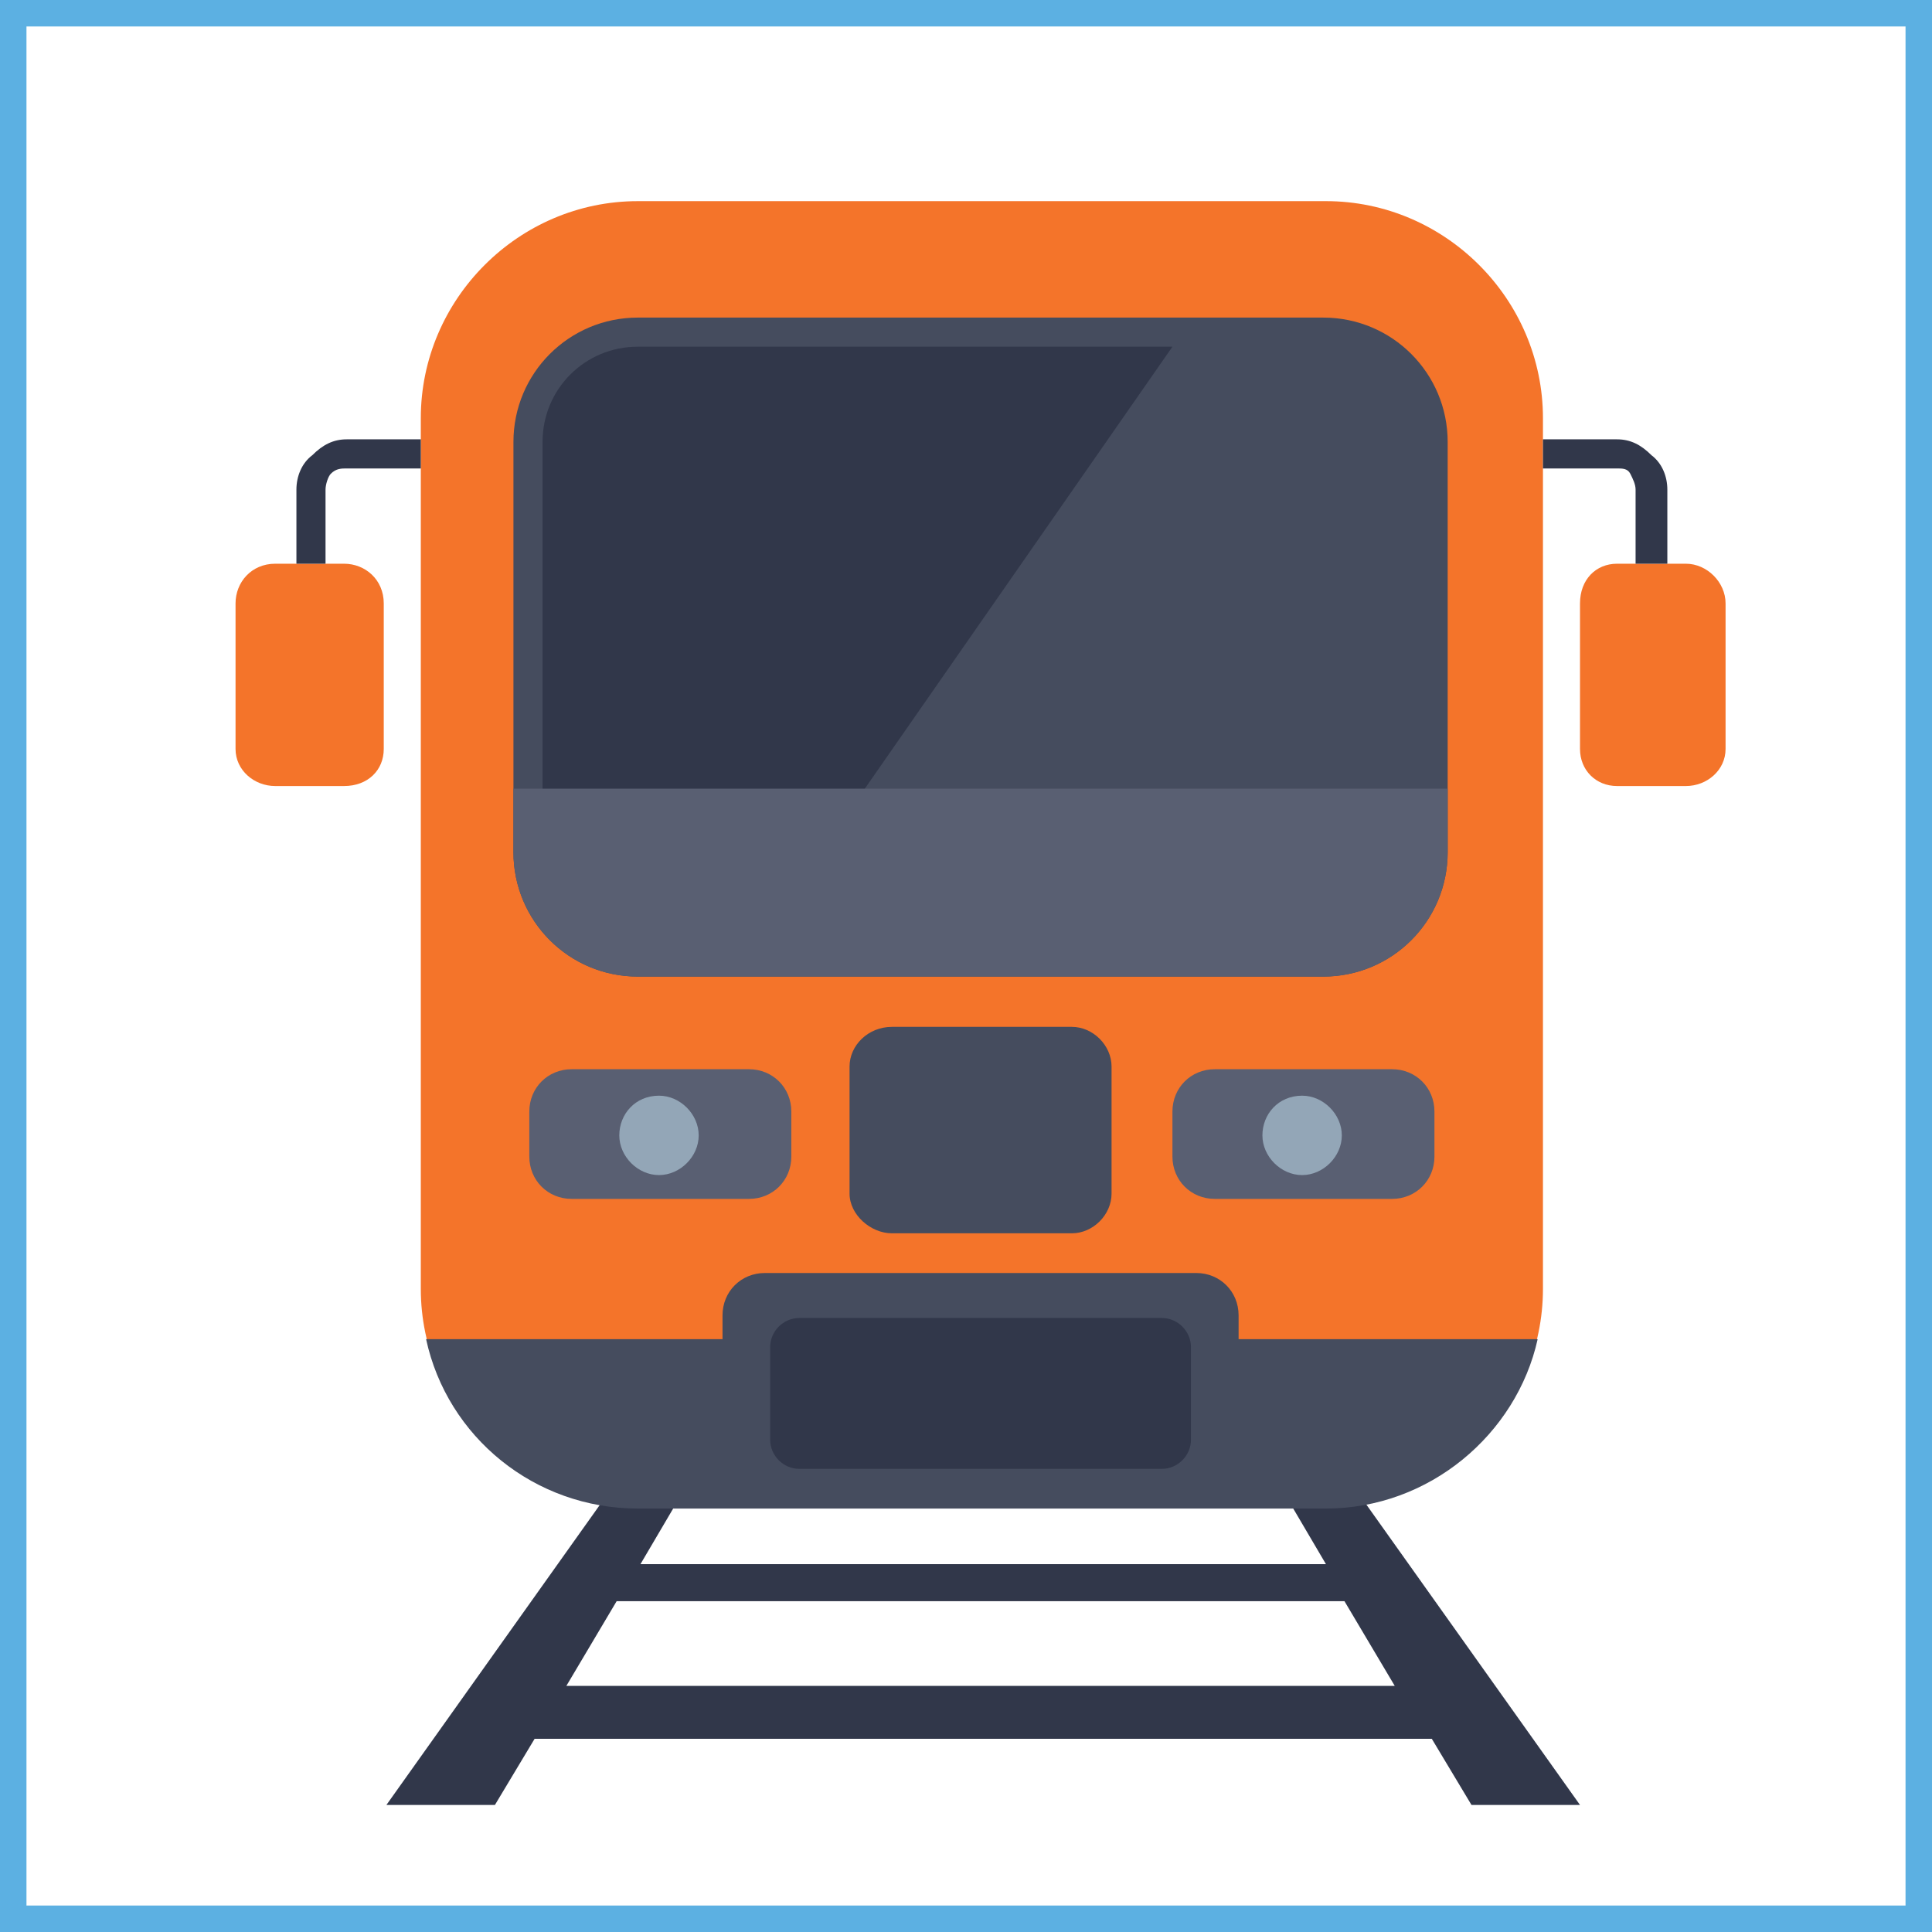 <?xml version="1.0" encoding="UTF-8"?>
<svg id="Layer_1" xmlns="http://www.w3.org/2000/svg" version="1.1" viewBox="0 0 73 73">
  <!-- Generator: Adobe Illustrator 29.4.0, SVG Export Plug-In . SVG Version: 2.1.0 Build 152)  -->
  <defs>
    <style>
      .st0 {
        fill: #454c5e;
      }

      .st0, .st1, .st2, .st3, .st4 {
        fill-rule: evenodd;
      }

      .st5, .st1 {
        fill: #31374a;
      }

      .st6 {
        fill: none;
        stroke: #5cb0e2;
        stroke-miterlimit: 10;
      }

      .st2 {
        fill: #f4742a;
      }

      .st3 {
        fill: #595f72;
      }

      .st4 {
        fill: #93a6b7;
      }
    </style>
  </defs>
  <path class="st1" d="M24.7,54h2.5l-3,5.1h25.9l-3-5.1h2.5l10.1,14.2h-4.1l-1.5-2.5H20.2l-1.5,2.5h-4.1l10.1-14.2ZM23.3,60.5l-1.9,3.2h31.3l-1.9-3.2h-27.6Z"/>
  <path class="st2" d="M24.1,7.6h26c4.5,0,8.2,3.7,8.2,8.2v32.9c0,4.5-3.7,8.2-8.2,8.2h-26c-4.5,0-8.2-3.7-8.2-8.2V15.8c0-4.5,3.7-8.2,8.2-8.2h0Z"/>
  <path class="st0" d="M58.1,50.6c-.8,3.6-4.1,6.4-8,6.4h-26c-3.9,0-7.2-2.7-8-6.4h11.2v-.9c0-.9.7-1.6,1.6-1.6h16.3c.9,0,1.6.7,1.6,1.6v.9h11.2Z"/>
  <path class="st0" d="M24.1,12h25.9c2.6,0,4.7,2.1,4.7,4.7v15.5c0,2.6-2.1,4.7-4.7,4.7h-25.9c-2.6,0-4.7-2.1-4.7-4.7v-15.5c0-2.6,2.1-4.7,4.7-4.7h0Z"/>
  <path class="st1" d="M24.1,13.1h20.2l-15.8,22.7h-4.4c-2,0-3.6-1.6-3.6-3.6v-15.5c0-2,1.6-3.6,3.6-3.6h0Z"/>
  <path class="st3" d="M54.7,29.8v2.4c0,2.6-2.1,4.7-4.7,4.7h-25.9c-2.6,0-4.7-2.1-4.7-4.7v-2.4h35.3Z"/>
  <path class="st3" d="M21.6,40.4h6.7c.9,0,1.6.7,1.6,1.6v1.7c0,.9-.7,1.6-1.6,1.6h-6.7c-.9,0-1.6-.7-1.6-1.6v-1.7c0-.9.7-1.6,1.6-1.6h0Z"/>
  <path class="st4" d="M24.9,41.4c.8,0,1.5.7,1.5,1.5s-.7,1.5-1.5,1.5-1.5-.7-1.5-1.5.6-1.5,1.5-1.5h0Z"/>
  <path class="st3" d="M45.9,40.4h6.7c.9,0,1.6.7,1.6,1.6v1.7c0,.9-.7,1.6-1.6,1.6h-6.7c-.9,0-1.6-.7-1.6-1.6v-1.7c0-.9.7-1.6,1.6-1.6h0Z"/>
  <path class="st4" d="M49.2,41.4c.8,0,1.5.7,1.5,1.5s-.7,1.5-1.5,1.5-1.5-.7-1.5-1.5.6-1.5,1.5-1.5h0Z"/>
  <path class="st0" d="M33.7,38.8h6.8c.8,0,1.5.7,1.5,1.5v4.8c0,.8-.7,1.5-1.5,1.5h-6.8c-.8,0-1.6-.7-1.6-1.5v-4.8c0-.8.7-1.5,1.6-1.5h0Z"/>
  <path class="st1" d="M30.2,49.8h13.7c.6,0,1.1.5,1.1,1.1v3.5c0,.6-.5,1.1-1.1,1.1h-13.7c-.6,0-1.1-.5-1.1-1.1v-3.5c0-.6.5-1.1,1.1-1.1h0Z"/>
  <path class="st2" d="M10.4,21.3h2.6c.8,0,1.5.6,1.5,1.5v5.5c0,.8-.6,1.4-1.5,1.4h-2.6c-.8,0-1.5-.6-1.5-1.4v-5.5c0-.8.6-1.5,1.5-1.5h0Z"/>
  <path class="st5" d="M11.2,21.3v-2.8c0-.5.2-1,.6-1.3.4-.4.8-.6,1.3-.6h2.8v1.1h-2.8c-.2,0-.4,0-.6.2-.1.1-.2.4-.2.6v2.8h-1.1Z"/>
  <path class="st2" d="M63.7,21.3h-2.6c-.8,0-1.4.6-1.4,1.5v5.5c0,.8.6,1.4,1.4,1.4h2.6c.8,0,1.5-.6,1.5-1.4v-5.5c0-.8-.7-1.5-1.5-1.5h0Z"/>
  <path class="st5" d="M63,21.3v-2.8c0-.5-.2-1-.6-1.3-.4-.4-.8-.6-1.3-.6h-2.8v1.1h2.8c.2,0,.4,0,.5.2s.2.4.2.6v2.8h1.1Z"/>
  <rect class="st6" x=".5" y=".5" width="72" height="72"/>
</svg>